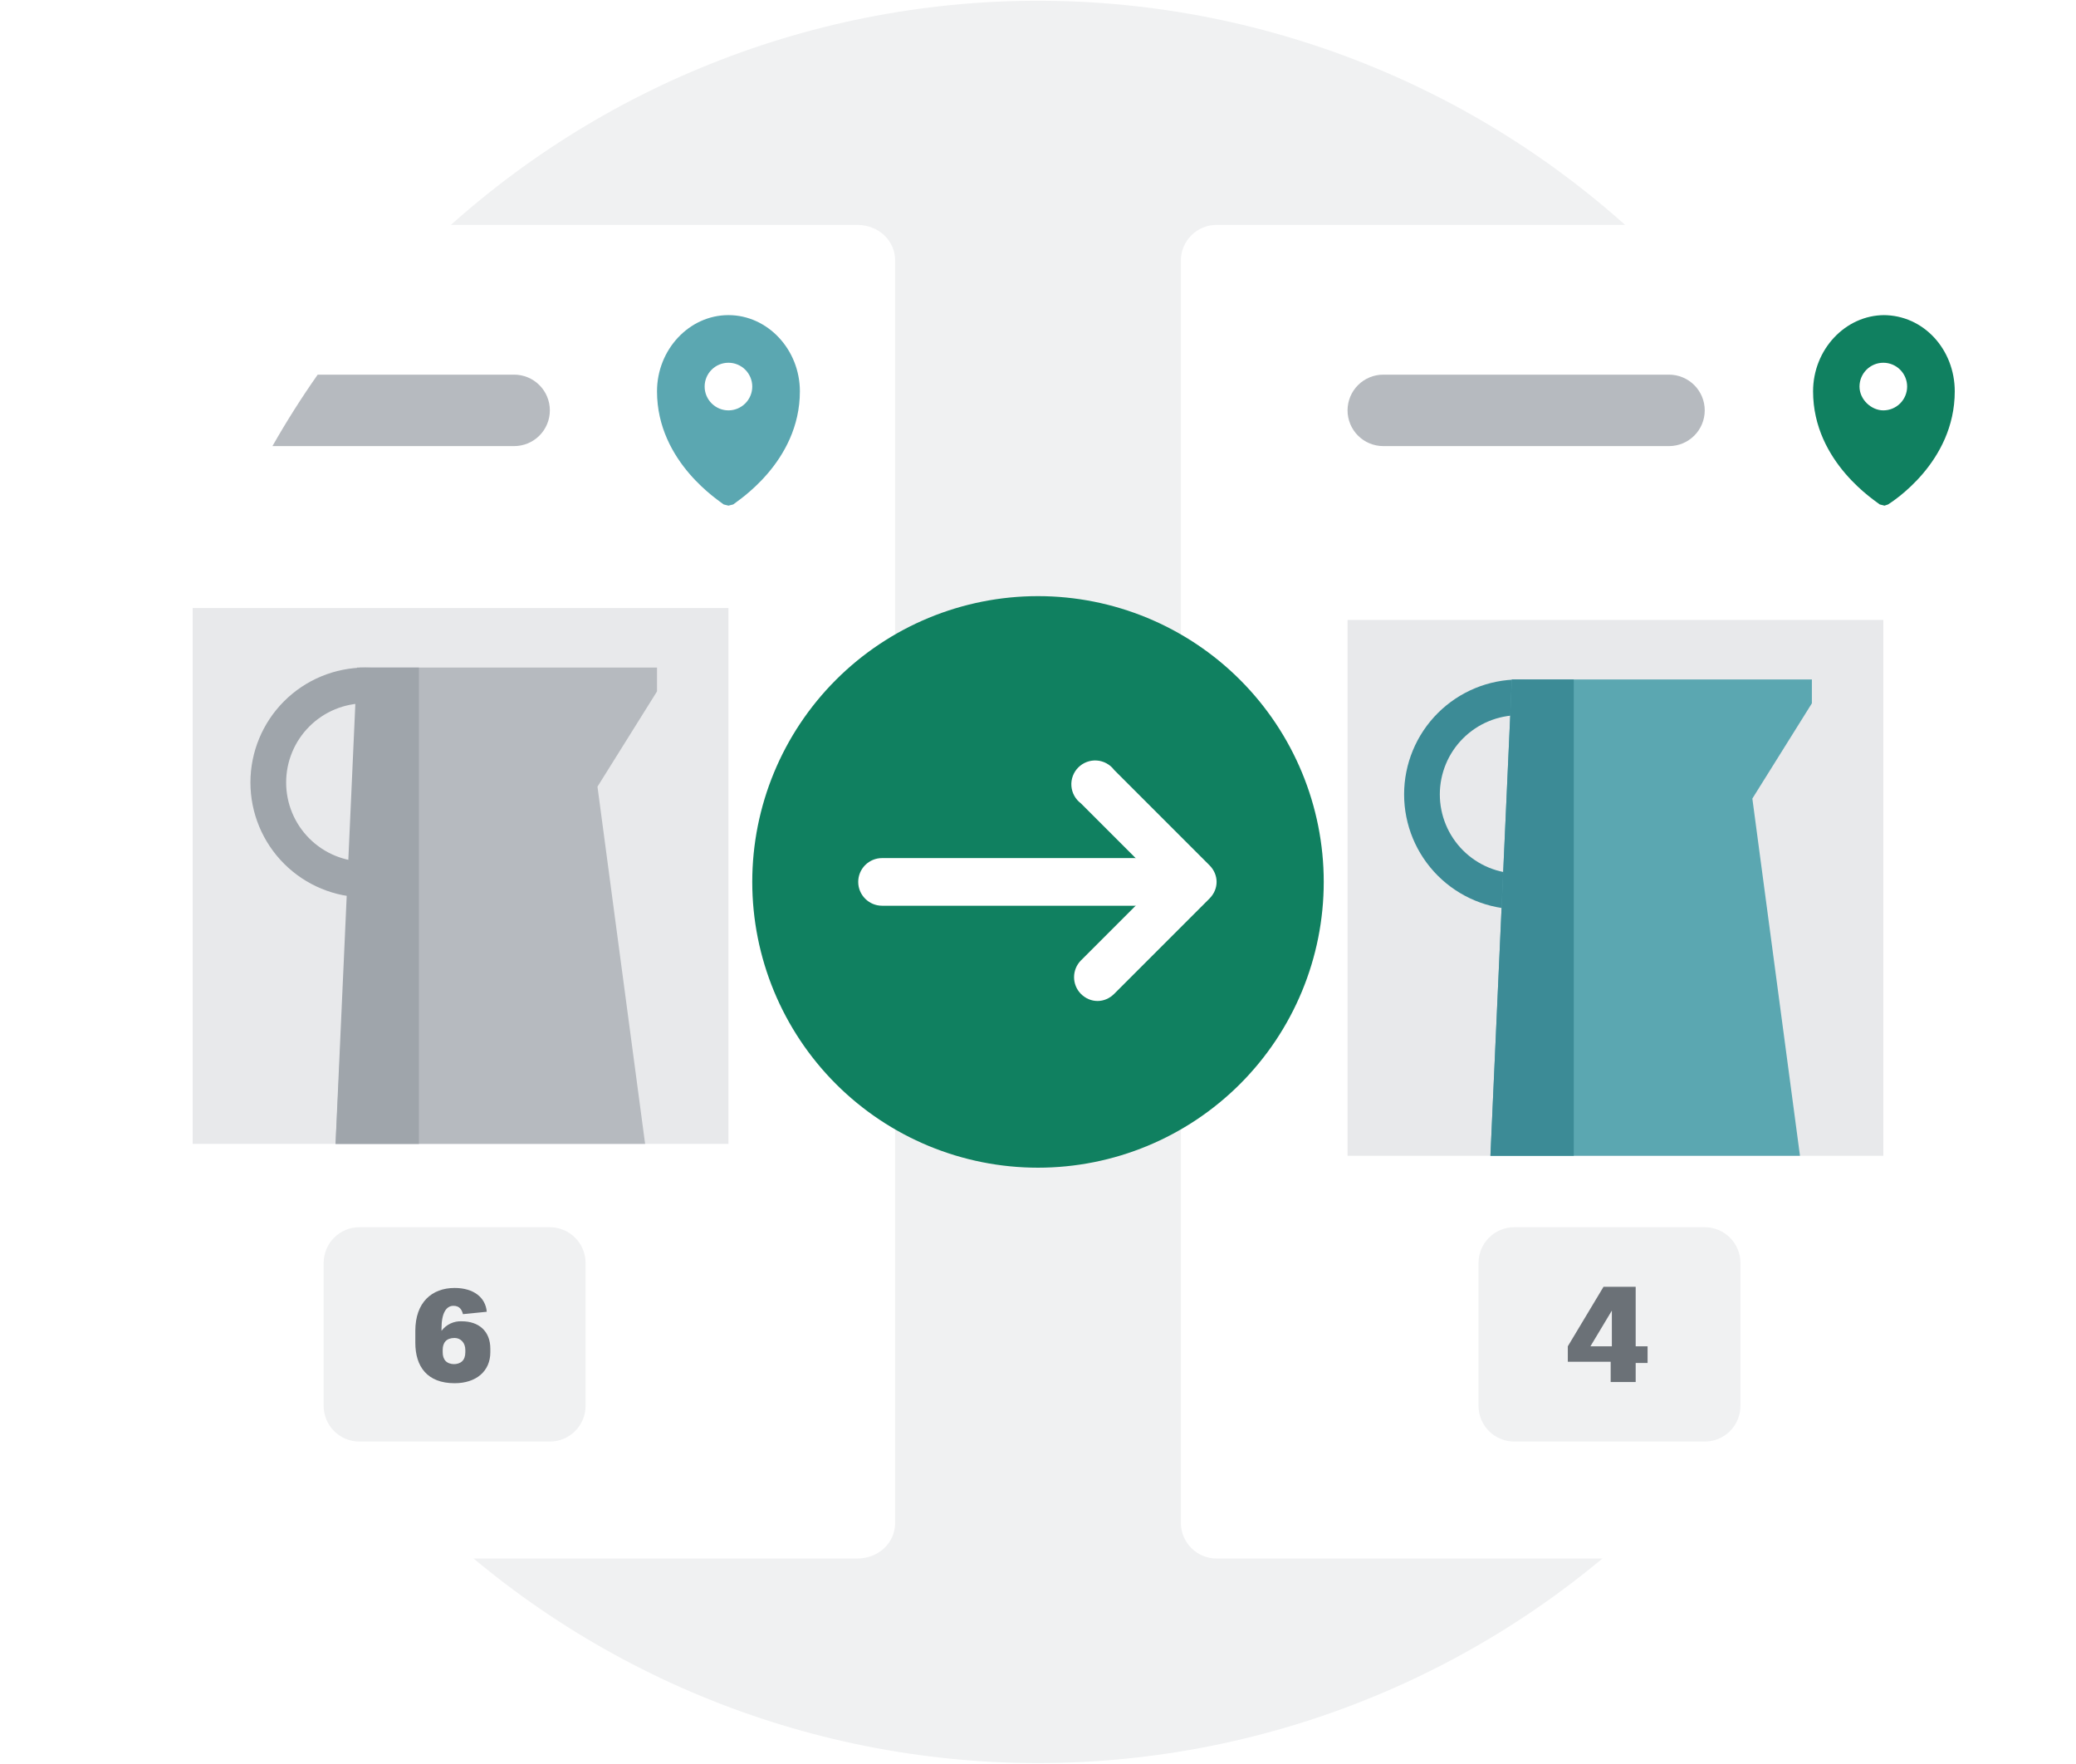 <svg width="412" height="350" viewBox="0 0 412 350" fill="none" xmlns="http://www.w3.org/2000/svg">
<path d="M31.151 175C31.151 221.373 49.572 265.847 82.363 298.637C115.153 331.428 159.627 349.85 206 349.85C252.373 349.85 296.847 331.428 329.637 298.637C362.428 265.847 380.85 221.373 380.85 175C380.85 128.627 362.428 84.153 329.637 51.363C296.847 18.572 252.373 0.15 206 0.15C159.627 0.15 115.153 18.572 82.363 51.363C49.572 84.153 31.151 128.627 31.151 175V175Z" fill="#F0F1F2"/>
<g filter="url(#filter0_d_308_28)">
<path d="M177.646 50.715C177.646 46.698 174.338 43.627 170.085 43.627H12.72C8.467 43.627 5.159 46.698 5.159 50.715V301.175C5.159 305.192 8.467 308.264 12.72 308.264H170.085C174.338 308.264 177.646 305.192 177.646 301.175V50.715V50.715Z" fill="white"/>
</g>
<path d="M38.239 120.655H144.566V226.982H38.239V120.655Z" fill="#E8E9EB"/>
<path fill-rule="evenodd" clip-rule="evenodd" d="M72.5 170.983C74.563 170.983 76.607 170.577 78.513 169.787C80.419 168.997 82.152 167.84 83.611 166.381C85.07 164.922 86.227 163.19 87.017 161.283C87.806 159.377 88.213 157.334 88.213 155.27C88.213 153.207 87.806 151.164 87.017 149.257C86.227 147.351 85.07 145.619 83.611 144.16C82.152 142.701 80.419 141.543 78.513 140.754C76.607 139.964 74.563 139.557 72.5 139.557C68.333 139.557 64.336 141.213 61.389 144.16C58.443 147.106 56.787 151.103 56.787 155.27C56.787 159.438 58.443 163.434 61.389 166.381C64.336 169.328 68.333 170.983 72.5 170.983V170.983ZM72.5 178.072C78.547 178.072 84.347 175.669 88.623 171.393C92.899 167.117 95.301 161.318 95.301 155.27C95.301 149.223 92.899 143.423 88.623 139.147C84.347 134.871 78.547 132.469 72.5 132.469C66.453 132.469 60.653 134.871 56.377 139.147C52.101 143.423 49.699 149.223 49.699 155.27C49.699 161.318 52.101 167.117 56.377 171.393C60.653 175.669 66.453 178.072 72.5 178.072V178.072Z" fill="#9FA5AB"/>
<path d="M130.389 132.469H71.319L66.593 226.982H128.027L118.575 156.097L130.389 137.195V132.469Z" fill="#B6BABF"/>
<path d="M71.082 132.469H83.133V226.982H66.593L70.846 132.469H71.082Z" fill="#9FA5AB"/>
<path d="M64.23 250.611C64.23 248.731 64.977 246.928 66.306 245.598C67.636 244.269 69.439 243.522 71.319 243.522H109.124C111.004 243.522 112.807 244.269 114.136 245.598C115.466 246.928 116.212 248.731 116.212 250.611V278.965C116.212 280.845 115.466 282.648 114.136 283.977C112.807 285.306 111.004 286.053 109.124 286.053H71.319C69.439 286.053 67.636 285.306 66.306 283.977C64.977 282.648 64.23 280.845 64.23 278.965V250.611Z" fill="#F0F1F2"/>
<path d="M97.31 268.332V267.623C97.31 264.079 94.947 262.188 91.639 262.188C90.866 262.15 90.095 262.303 89.395 262.633C88.694 262.962 88.086 263.459 87.622 264.079V263.606C87.622 260.535 88.567 259.117 89.985 259.117C91.166 259.117 91.639 259.826 91.875 260.771L96.601 260.298C96.365 257.463 94.002 255.573 90.221 255.573C85.732 255.573 82.424 258.408 82.424 264.079V266.442C82.424 271.167 84.787 274.475 90.221 274.475C94.474 274.475 97.31 272.112 97.31 268.332V268.332ZM90.221 270.695C88.567 270.695 87.858 269.75 87.858 268.332V267.859C87.858 266.442 88.567 265.496 90.221 265.496C91.403 265.496 92.348 266.442 92.348 267.859V268.332C92.348 269.986 91.403 270.695 89.985 270.695H90.221Z" fill="#6B7177"/>
<path d="M144.566 81.432C145.82 81.432 147.022 80.934 147.908 80.048C148.794 79.162 149.292 77.96 149.292 76.706C149.292 75.453 148.794 74.251 147.908 73.365C147.022 72.478 145.82 71.981 144.566 71.981C143.313 71.981 142.111 72.478 141.225 73.365C140.339 74.251 139.841 75.453 139.841 76.706C139.841 79.305 141.967 81.432 144.566 81.432ZM144.566 62.529C152.364 62.529 158.743 69.381 158.743 77.651C158.743 91.828 145.984 99.626 145.512 100.098L144.566 100.335L143.621 100.098C143.149 99.626 130.389 91.828 130.389 77.651C130.389 69.381 136.769 62.529 144.566 62.529Z" fill="#5BA7B1"/>
<g filter="url(#filter1_d_308_28)">
<path d="M406.841 50.715C406.841 48.835 406.094 47.032 404.765 45.703C403.435 44.373 401.632 43.627 399.752 43.627H241.442C239.563 43.627 237.76 44.373 236.43 45.703C235.101 47.032 234.354 48.835 234.354 50.715V301.175C234.354 303.055 235.101 304.858 236.43 306.188C237.76 307.517 239.563 308.264 241.442 308.264H399.752C401.632 308.264 403.435 307.517 404.765 306.188C406.094 304.858 406.841 303.055 406.841 301.175V50.715V50.715Z" fill="white"/>
</g>
<path d="M338.319 81.432C338.319 79.552 337.572 77.749 336.242 76.419C334.913 75.09 333.11 74.343 331.23 74.343H274.522C272.642 74.343 270.839 75.09 269.51 76.419C268.18 77.749 267.434 79.552 267.434 81.432C267.434 83.312 268.18 85.115 269.51 86.444C270.839 87.773 272.642 88.52 274.522 88.52H331.23C333.11 88.52 334.913 87.773 336.242 86.444C337.572 85.115 338.319 83.312 338.319 81.432Z" fill="#B6BABF"/>
<path d="M373.761 81.432C375.014 81.432 376.216 80.934 377.103 80.048C377.989 79.162 378.487 77.96 378.487 76.706C378.487 75.453 377.989 74.251 377.103 73.365C376.216 72.478 375.014 71.981 373.761 71.981C372.508 71.981 371.306 72.478 370.42 73.365C369.533 74.251 369.035 75.453 369.035 76.706C369.035 79.305 371.398 81.432 373.761 81.432ZM373.761 62.529C381.795 62.529 387.938 69.381 387.938 77.651C387.938 91.828 375.415 99.626 374.706 100.098L373.997 100.335L373.052 100.098C372.58 99.626 359.82 91.828 359.82 77.651C359.82 69.381 366.2 62.529 373.997 62.529H373.761Z" fill="#108060"/>
<path d="M267.434 123.018H373.761V229.345H267.434V123.018Z" fill="#E8E9EB"/>
<path fill-rule="evenodd" clip-rule="evenodd" d="M301.458 173.346C303.522 173.346 305.565 172.94 307.471 172.15C309.378 171.36 311.11 170.203 312.569 168.744C314.028 167.285 315.186 165.553 315.975 163.646C316.765 161.74 317.171 159.697 317.171 157.633C317.171 155.57 316.765 153.527 315.975 151.62C315.186 149.714 314.028 147.982 312.569 146.523C311.11 145.063 309.378 143.906 307.471 143.116C305.565 142.327 303.522 141.92 301.458 141.92C297.291 141.92 293.294 143.576 290.348 146.523C287.401 149.469 285.746 153.466 285.746 157.633C285.746 161.801 287.401 165.797 290.348 168.744C293.294 171.691 297.291 173.346 301.458 173.346V173.346ZM301.458 180.435C307.506 180.435 313.305 178.032 317.581 173.756C321.857 169.48 324.26 163.68 324.26 157.633C324.26 151.586 321.857 145.786 317.581 141.51C313.305 137.234 307.506 134.832 301.458 134.832C295.411 134.832 289.611 137.234 285.335 141.51C281.059 145.786 278.657 151.586 278.657 157.633C278.657 163.68 281.059 169.48 285.335 173.756C289.611 178.032 295.411 180.435 301.458 180.435Z" fill="#3C8B96"/>
<path d="M359.584 134.832H300.041L295.788 229.345H357.221L347.77 158.46L359.584 139.558V134.832Z" fill="#5BA7B1"/>
<path d="M300.041 134.832H312.327V229.345H295.788L300.041 134.832Z" fill="#3C8B96"/>
<path d="M293.425 250.611C293.425 248.731 294.172 246.928 295.501 245.598C296.83 244.269 298.633 243.522 300.513 243.522H338.319C340.199 243.522 342.002 244.269 343.331 245.598C344.66 246.928 345.407 248.731 345.407 250.611V278.965C345.407 280.845 344.66 282.648 343.331 283.977C342.002 285.306 340.199 286.053 338.319 286.053H300.513C298.633 286.053 296.83 285.306 295.501 283.977C294.172 282.648 293.425 280.845 293.425 278.965V250.611Z" fill="#F0F1F2"/>
<path d="M319.652 274.239H324.614V270.458H326.977V267.15H324.614V255.336H318.235L311.146 267.15V270.222H319.652V274.003V274.239ZM319.652 267.15H315.635L319.888 260.062V267.15H319.652Z" fill="#6B7177"/>
<path d="M149.292 175C149.292 190.04 155.267 204.464 165.901 215.099C176.536 225.733 190.96 231.708 206 231.708C221.04 231.708 235.464 225.733 246.099 215.099C256.733 204.464 262.708 190.04 262.708 175C262.708 159.96 256.733 145.536 246.099 134.901C235.464 124.267 221.04 118.292 206 118.292C190.96 118.292 176.536 124.267 165.901 134.901C155.267 145.536 149.292 159.96 149.292 175Z" fill="#108060"/>
<path fill-rule="evenodd" clip-rule="evenodd" d="M170.321 175C170.321 177.599 172.448 179.726 175.047 179.726H233.645C234.898 179.726 236.1 179.228 236.987 178.342C237.873 177.455 238.371 176.253 238.371 175C238.371 173.747 237.873 172.545 236.987 171.658C236.1 170.772 234.898 170.274 233.645 170.274H175.047C173.794 170.274 172.592 170.772 171.705 171.658C170.819 172.545 170.321 173.747 170.321 175Z" fill="white"/>
<path fill-rule="evenodd" clip-rule="evenodd" d="M214.506 197.211C216.396 199.101 219.232 199.101 221.122 197.211L240.025 178.308C241.915 176.418 241.915 173.582 240.025 171.692L221.122 152.789C220.716 152.248 220.198 151.8 219.604 151.476C219.009 151.152 218.352 150.959 217.677 150.911C217.001 150.863 216.323 150.961 215.689 151.197C215.055 151.434 214.479 151.804 214 152.283C213.521 152.762 213.151 153.338 212.914 153.972C212.677 154.607 212.58 155.284 212.628 155.96C212.676 156.635 212.868 157.292 213.192 157.887C213.516 158.481 213.965 158.999 214.506 159.405L230.101 175L214.506 190.595C213.64 191.478 213.155 192.666 213.155 193.903C213.155 195.14 213.64 196.327 214.506 197.211V197.211Z" fill="white"/>
<path d="M54.07 88.52H102.035C103.915 88.52 105.718 87.773 107.048 86.444C108.377 85.115 109.124 83.312 109.124 81.432C109.124 79.552 108.377 77.749 107.048 76.419C105.718 75.09 103.915 74.343 102.035 74.343H63.049C59.831 78.923 56.834 83.654 54.07 88.52V88.52Z" fill="#B6BABF"/>
<defs>
<filter id="filter0_d_308_28" x="0.159" y="39.627" width="182.487" height="274.637" filterUnits="userSpaceOnUse" color-interpolation-filters="sRGB">
<feFlood flood-opacity="0" result="BackgroundImageFix"/>
<feColorMatrix in="SourceAlpha" type="matrix" values="0 0 0 0 0 0 0 0 0 0 0 0 0 0 0 0 0 0 127 0" result="hardAlpha"/>
<feOffset dy="1"/>
<feGaussianBlur stdDeviation="2.5"/>
<feColorMatrix type="matrix" values="0 0 0 0 0 0 0 0 0 0 0 0 0 0 0 0 0 0 0.3 0"/>
<feBlend mode="normal" in2="BackgroundImageFix" result="effect1_dropShadow_308_28"/>
<feBlend mode="normal" in="SourceGraphic" in2="effect1_dropShadow_308_28" result="shape"/>
</filter>
<filter id="filter1_d_308_28" x="229.354" y="39.627" width="182.487" height="274.637" filterUnits="userSpaceOnUse" color-interpolation-filters="sRGB">
<feFlood flood-opacity="0" result="BackgroundImageFix"/>
<feColorMatrix in="SourceAlpha" type="matrix" values="0 0 0 0 0 0 0 0 0 0 0 0 0 0 0 0 0 0 127 0" result="hardAlpha"/>
<feOffset dy="1"/>
<feGaussianBlur stdDeviation="2.5"/>
<feColorMatrix type="matrix" values="0 0 0 0 0 0 0 0 0 0 0 0 0 0 0 0 0 0 0.3 0"/>
<feBlend mode="normal" in2="BackgroundImageFix" result="effect1_dropShadow_308_28"/>
<feBlend mode="normal" in="SourceGraphic" in2="effect1_dropShadow_308_28" result="shape"/>
</filter>
</defs>
</svg>
